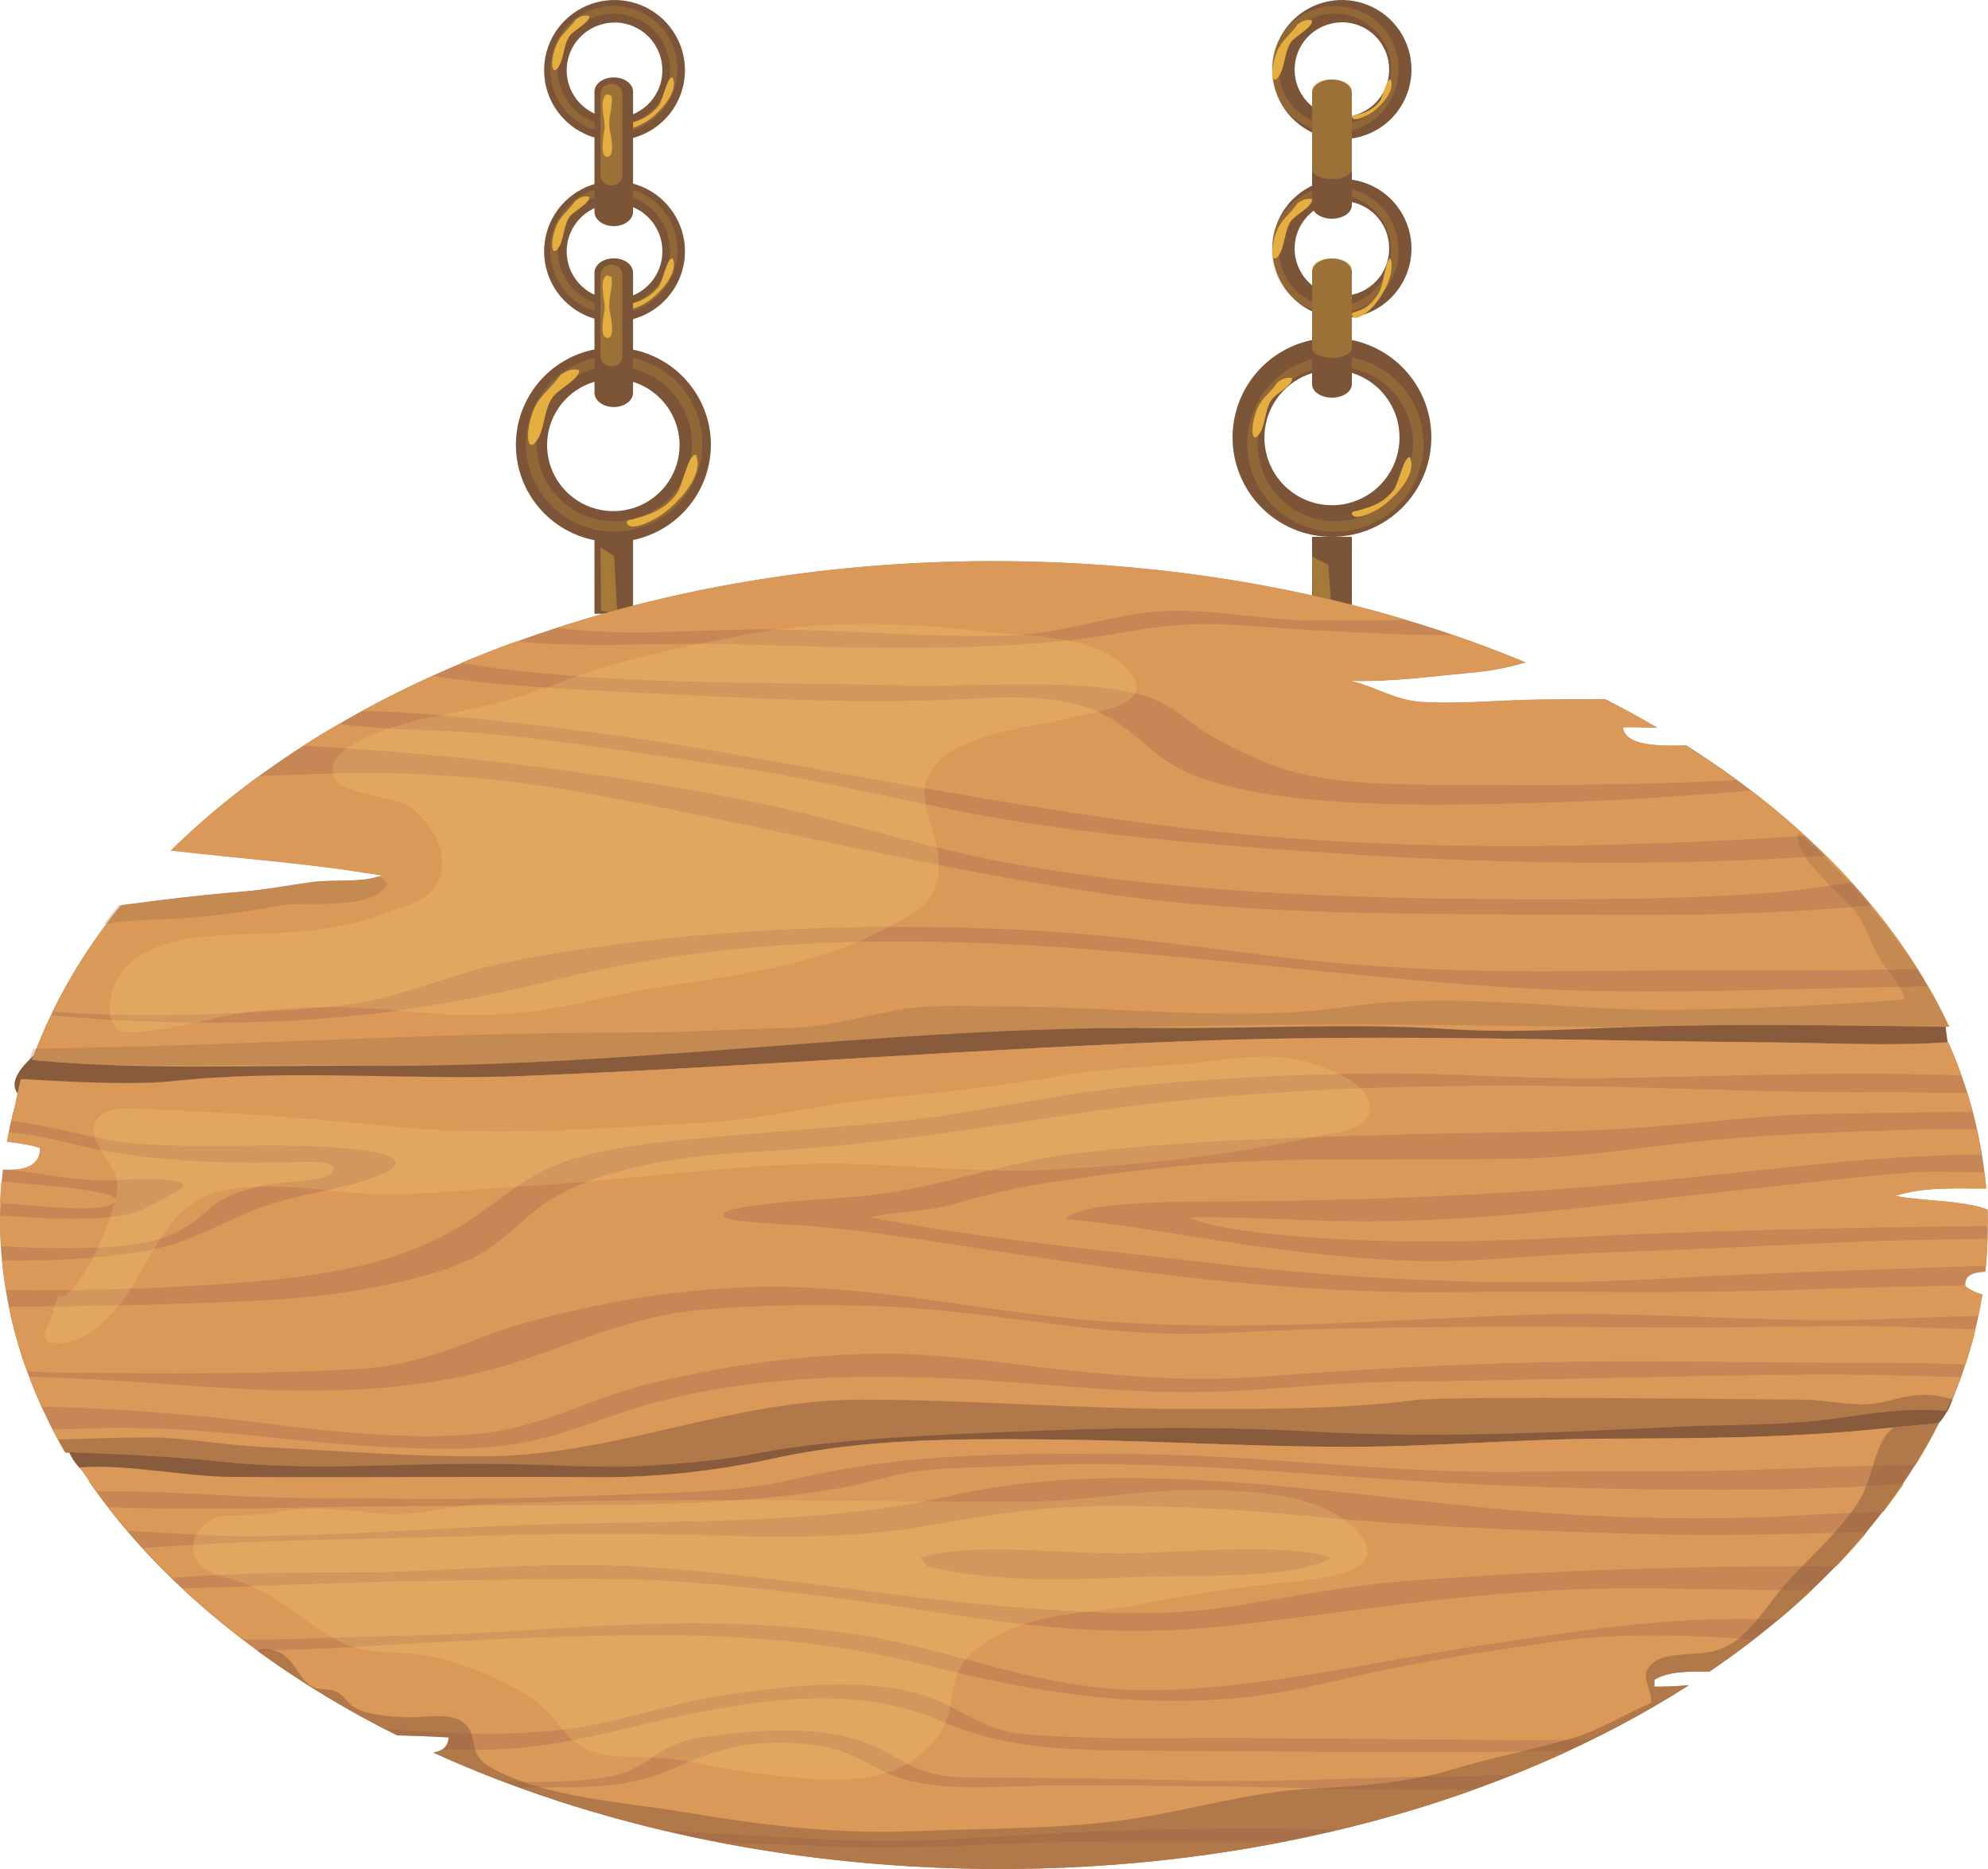 <svg width="100" height="94" viewBox="0 0 100 94" fill="none" xmlns="http://www.w3.org/2000/svg">
<path d="M30.855 27.262C29.885 27.262 28.936 26.976 28.13 26.438C27.323 25.901 26.695 25.137 26.323 24.244C25.952 23.351 25.855 22.367 26.044 21.419C26.234 20.471 26.701 19.599 27.387 18.916C28.073 18.232 28.946 17.766 29.898 17.577C30.849 17.389 31.835 17.486 32.731 17.856C33.628 18.226 34.394 18.852 34.932 19.657C35.471 20.46 35.759 21.406 35.759 22.373C35.757 23.669 35.239 24.911 34.32 25.828C33.401 26.744 32.155 27.26 30.855 27.262ZM30.855 19.063C30.195 19.062 29.551 19.256 29.002 19.621C28.454 19.986 28.026 20.505 27.774 21.111C27.521 21.718 27.454 22.387 27.583 23.031C27.711 23.676 28.028 24.268 28.494 24.733C28.96 25.198 29.554 25.515 30.2 25.643C30.847 25.772 31.517 25.706 32.126 25.455C32.735 25.203 33.256 24.778 33.622 24.231C33.989 23.685 34.184 23.042 34.184 22.385C34.182 21.504 33.832 20.659 33.208 20.034C32.584 19.41 31.739 19.056 30.855 19.05V19.063Z" fill="#7C5438"/>
<g opacity="0.5">
<path opacity="0.5" d="M30.895 26.74C30.018 26.741 29.16 26.482 28.43 25.996C27.701 25.511 27.132 24.82 26.796 24.012C26.459 23.204 26.371 22.315 26.542 21.457C26.713 20.599 27.135 19.811 27.755 19.193C28.375 18.574 29.166 18.152 30.026 17.982C30.886 17.811 31.778 17.898 32.589 18.233C33.4 18.567 34.092 19.134 34.58 19.861C35.067 20.588 35.328 21.444 35.328 22.318C35.327 23.49 34.86 24.614 34.029 25.443C33.198 26.272 32.071 26.738 30.895 26.74ZM30.895 18.425C30.122 18.425 29.366 18.654 28.724 19.082C28.081 19.51 27.58 20.119 27.284 20.831C26.989 21.543 26.911 22.327 27.062 23.082C27.213 23.838 27.586 24.533 28.133 25.078C28.68 25.622 29.376 25.993 30.135 26.143C30.893 26.293 31.679 26.215 32.393 25.92C33.107 25.625 33.717 25.125 34.147 24.484C34.576 23.843 34.804 23.089 34.804 22.318C34.802 21.286 34.39 20.296 33.657 19.566C32.924 18.836 31.931 18.426 30.895 18.425Z" fill="#CE9F38"/>
</g>
<path d="M29.125 18.604C28.897 18.554 28.657 18.588 28.452 18.701L28.19 18.856C27.797 19.463 27.2 19.834 26.877 20.526C26.72 20.894 26.617 21.283 26.573 21.68C26.518 22.124 26.615 22.701 27.008 22.151C27.401 21.602 27.352 20.633 27.77 20.025C28.029 19.588 29.211 19.05 29.125 18.604Z" fill="#E5AE41"/>
<path d="M35.013 22.877C34.617 22.786 34.334 24.462 34.023 24.857C33.447 25.589 32.826 25.841 31.979 26.072L31.82 26.123C31.403 26.139 31.452 26.427 31.82 26.488C32.091 26.465 32.355 26.39 32.597 26.266C33.049 26.07 33.462 25.794 33.816 25.452C34.44 24.881 35.372 23.788 35.013 22.877Z" fill="#E5AE41"/>
<path d="M31.844 27.053H29.903V30.87H31.844V27.053Z" fill="#7C5438"/>
<path opacity="0.5" d="M30.207 27.523L30.235 30.712L31.048 30.843L30.89 27.967L30.207 27.523Z" fill="#CE9F38"/>
<path d="M30.915 16.175C30.214 16.175 29.529 15.969 28.946 15.581C28.363 15.193 27.908 14.642 27.64 13.996C27.371 13.351 27.3 12.641 27.437 11.956C27.573 11.27 27.91 10.64 28.406 10.146C28.901 9.652 29.532 9.315 30.22 9.179C30.907 9.042 31.619 9.112 32.267 9.379C32.914 9.647 33.468 10.099 33.857 10.68C34.247 11.261 34.455 11.944 34.455 12.643C34.453 13.578 34.08 14.475 33.416 15.137C32.753 15.799 31.854 16.172 30.915 16.175ZM30.915 10.246C30.439 10.246 29.973 10.386 29.577 10.65C29.181 10.913 28.872 11.288 28.689 11.726C28.507 12.165 28.459 12.647 28.552 13.113C28.644 13.579 28.873 14.006 29.21 14.342C29.547 14.678 29.976 14.906 30.443 14.999C30.91 15.091 31.394 15.044 31.834 14.862C32.274 14.68 32.65 14.372 32.914 13.977C33.178 13.582 33.319 13.117 33.318 12.643C33.32 12.327 33.259 12.014 33.139 11.722C33.019 11.429 32.842 11.163 32.619 10.939C32.396 10.715 32.13 10.537 31.838 10.416C31.545 10.294 31.232 10.232 30.915 10.231V10.246Z" fill="#7C5438"/>
<g opacity="0.5">
<path opacity="0.5" d="M30.878 15.78C30.244 15.78 29.625 15.594 29.098 15.243C28.571 14.893 28.16 14.394 27.918 13.811C27.675 13.227 27.611 12.585 27.735 11.966C27.858 11.347 28.163 10.778 28.611 10.331C29.059 9.884 29.63 9.58 30.251 9.457C30.872 9.334 31.516 9.398 32.102 9.64C32.687 9.882 33.187 10.291 33.538 10.817C33.89 11.342 34.077 11.96 34.077 12.591C34.076 13.437 33.738 14.247 33.139 14.845C32.539 15.443 31.726 15.779 30.878 15.78ZM30.878 9.779C30.32 9.779 29.775 9.944 29.311 10.253C28.847 10.562 28.485 11.001 28.272 11.515C28.058 12.029 28.003 12.594 28.111 13.14C28.22 13.685 28.489 14.186 28.883 14.579C29.278 14.973 29.78 15.241 30.328 15.349C30.875 15.458 31.442 15.402 31.957 15.189C32.473 14.976 32.913 14.616 33.223 14.153C33.533 13.691 33.699 13.147 33.699 12.591C33.698 11.845 33.401 11.131 32.872 10.603C32.343 10.076 31.626 9.78 30.878 9.779Z" fill="#CE9F38"/>
</g>
<path d="M29.636 9.897C29.47 9.86 29.296 9.885 29.148 9.967L28.959 10.079C28.676 10.514 28.246 10.787 28.015 11.294C27.897 11.559 27.82 11.839 27.786 12.126C27.744 12.448 27.814 12.864 28.091 12.466C28.368 12.069 28.341 11.37 28.642 10.921C28.843 10.617 29.696 10.228 29.636 9.897Z" fill="#E5AE41"/>
<path d="M33.841 12.992C33.554 12.928 33.35 14.137 33.128 14.422C32.758 14.882 32.233 15.191 31.65 15.291L31.538 15.327C31.233 15.327 31.27 15.546 31.538 15.591C31.733 15.574 31.924 15.52 32.098 15.431C32.428 15.291 32.73 15.092 32.988 14.844C33.426 14.441 34.103 13.651 33.841 12.992Z" fill="#E5AE41"/>
<path d="M31.844 19.755C31.844 20.15 31.408 20.472 30.875 20.472C30.339 20.472 29.903 20.15 29.903 19.755V13.712C29.903 13.314 30.339 12.992 30.875 12.992C31.408 12.992 31.844 13.314 31.844 13.712V19.755Z" fill="#7C5438"/>
<path opacity="0.4" d="M31.307 17.933C31.299 18.071 31.236 18.2 31.133 18.292C31.029 18.384 30.894 18.432 30.756 18.425C30.618 18.431 30.483 18.384 30.38 18.291C30.277 18.199 30.215 18.07 30.207 17.933V13.806C30.216 13.669 30.279 13.541 30.381 13.449C30.484 13.358 30.618 13.31 30.756 13.317C30.894 13.309 31.029 13.357 31.133 13.448C31.236 13.54 31.299 13.668 31.307 13.806V17.933Z" fill="#CE9F38"/>
<path d="M30.66 15.567C30.581 15.002 30.846 14.474 30.76 13.93C30.685 13.892 30.604 13.868 30.52 13.857H30.486C30.124 14.216 30.441 15.072 30.416 15.531C30.401 15.783 30.112 16.994 30.553 16.994C30.995 16.994 30.69 15.786 30.66 15.567Z" fill="#E5AE41"/>
<path d="M30.915 7.064C30.214 7.064 29.529 6.858 28.945 6.47C28.363 6.082 27.908 5.53 27.639 4.885C27.371 4.239 27.3 3.529 27.437 2.844C27.574 2.158 27.911 1.529 28.407 1.034C28.902 0.54 29.534 0.204 30.221 0.068C30.909 -0.068 31.622 0.002 32.269 0.269C32.916 0.537 33.47 0.99 33.859 1.572C34.248 2.153 34.455 2.836 34.455 3.535C34.453 4.47 34.08 5.367 33.416 6.028C32.753 6.69 31.853 7.062 30.915 7.064ZM30.915 1.136C30.439 1.135 29.973 1.275 29.577 1.539C29.181 1.802 28.872 2.176 28.689 2.615C28.507 3.053 28.459 3.536 28.551 4.001C28.644 4.467 28.873 4.895 29.209 5.23C29.546 5.566 29.974 5.795 30.441 5.888C30.908 5.981 31.392 5.933 31.832 5.752C32.272 5.57 32.648 5.263 32.913 4.868C33.177 4.474 33.318 4.01 33.318 3.535C33.319 2.898 33.066 2.288 32.616 1.837C32.165 1.386 31.553 1.131 30.915 1.13V1.136Z" fill="#7C5438"/>
<g opacity="0.5">
<path opacity="0.5" d="M30.878 6.681C30.245 6.682 29.625 6.495 29.098 6.145C28.572 5.794 28.161 5.296 27.918 4.713C27.675 4.13 27.611 3.488 27.735 2.869C27.858 2.249 28.162 1.68 28.61 1.234C29.058 0.787 29.628 0.483 30.249 0.359C30.87 0.236 31.514 0.299 32.099 0.54C32.685 0.782 33.185 1.191 33.537 1.716C33.889 2.241 34.077 2.858 34.077 3.489C34.077 4.335 33.74 5.147 33.14 5.745C32.54 6.344 31.727 6.68 30.878 6.681ZM30.878 0.677C30.319 0.677 29.773 0.841 29.308 1.15C28.843 1.46 28.481 1.899 28.267 2.414C28.052 2.928 27.996 3.495 28.105 4.041C28.214 4.587 28.483 5.089 28.878 5.483C29.273 5.877 29.777 6.145 30.325 6.254C30.873 6.362 31.441 6.306 31.957 6.093C32.473 5.879 32.914 5.518 33.224 5.055C33.534 4.591 33.699 4.046 33.699 3.489C33.696 2.745 33.397 2.033 32.868 1.508C32.34 0.982 31.624 0.687 30.878 0.686V0.677Z" fill="#CE9F38"/>
</g>
<path d="M29.636 0.796C29.47 0.762 29.297 0.786 29.148 0.866L28.959 0.981C28.676 1.415 28.246 1.685 28.015 2.196C27.896 2.46 27.82 2.74 27.786 3.028C27.744 3.331 27.814 3.766 28.091 3.368C28.368 2.97 28.341 2.269 28.642 1.822C28.843 1.518 29.696 1.13 29.636 0.796Z" fill="#E5AE41"/>
<path d="M33.841 3.893C33.554 3.826 33.35 5.038 33.128 5.321C32.759 5.781 32.233 6.091 31.65 6.189L31.538 6.229C31.233 6.229 31.27 6.447 31.538 6.493C31.733 6.475 31.923 6.42 32.098 6.332C32.428 6.192 32.73 5.994 32.988 5.746C33.426 5.339 34.103 4.549 33.841 3.893Z" fill="#E5AE41"/>
<path d="M31.844 10.656C31.844 11.051 31.408 11.373 30.875 11.373C30.339 11.373 29.903 11.051 29.903 10.656V4.61C29.903 4.215 30.339 3.893 30.875 3.893C31.408 3.893 31.844 4.215 31.844 4.61V10.656Z" fill="#7C5438"/>
<path opacity="0.4" d="M31.307 8.834C31.299 8.972 31.236 9.1 31.133 9.192C31.029 9.284 30.894 9.331 30.756 9.323C30.618 9.33 30.484 9.282 30.381 9.191C30.279 9.099 30.216 8.971 30.207 8.834V4.707C30.215 4.57 30.277 4.441 30.38 4.349C30.483 4.257 30.618 4.209 30.756 4.215C30.894 4.208 31.03 4.255 31.134 4.348C31.237 4.44 31.299 4.569 31.307 4.707V8.834Z" fill="#CE9F38"/>
<path d="M30.66 6.456C30.581 5.892 30.846 5.366 30.76 4.823C30.685 4.784 30.604 4.758 30.52 4.747H30.486C30.124 5.105 30.441 5.961 30.416 6.42C30.401 6.672 30.112 7.887 30.553 7.887C30.995 7.887 30.69 6.687 30.66 6.456Z" fill="#E5AE41"/>
<path d="M67 27C66.011 27 65.044 26.707 64.222 26.157C63.4 25.608 62.759 24.827 62.381 23.913C62.002 23 61.903 21.994 62.096 21.025C62.289 20.055 62.765 19.164 63.465 18.465C64.164 17.765 65.055 17.289 66.025 17.096C66.995 16.903 68 17.002 68.913 17.381C69.827 17.759 70.608 18.4 71.157 19.222C71.707 20.044 72 21.011 72 22C71.998 23.326 71.471 24.596 70.534 25.534C69.596 26.471 68.326 26.998 67 27ZM67 18.615C66.328 18.615 65.671 18.814 65.112 19.188C64.554 19.561 64.118 20.091 63.861 20.712C63.604 21.333 63.537 22.016 63.668 22.675C63.799 23.334 64.122 23.94 64.598 24.415C65.073 24.89 65.678 25.214 66.337 25.345C66.996 25.476 67.679 25.409 68.3 25.151C68.921 24.894 69.452 24.459 69.825 23.9C70.198 23.341 70.397 22.684 70.397 22.012C70.399 21.565 70.312 21.122 70.142 20.709C69.972 20.296 69.722 19.92 69.406 19.603C69.09 19.286 68.715 19.035 68.303 18.863C67.89 18.692 67.447 18.603 67 18.602V18.615Z" fill="#7C5438"/>
<g opacity="0.5">
<path opacity="0.5" d="M67.172 26.74C66.294 26.74 65.437 26.481 64.707 25.995C63.978 25.509 63.41 24.818 63.074 24.01C62.738 23.202 62.65 22.313 62.822 21.456C62.993 20.598 63.415 19.81 64.035 19.192C64.656 18.573 65.446 18.152 66.306 17.981C67.167 17.811 68.058 17.898 68.869 18.233C69.679 18.568 70.372 19.134 70.859 19.862C71.347 20.589 71.607 21.444 71.607 22.318C71.606 23.491 71.139 24.615 70.307 25.444C69.475 26.273 68.348 26.739 67.172 26.74ZM67.172 18.425C66.398 18.425 65.643 18.654 65 19.082C64.357 19.51 63.856 20.119 63.56 20.831C63.265 21.543 63.188 22.327 63.339 23.082C63.49 23.838 63.862 24.533 64.409 25.078C64.956 25.622 65.653 25.993 66.411 26.143C67.169 26.293 67.955 26.215 68.669 25.92C69.383 25.625 69.994 25.125 70.423 24.484C70.852 23.843 71.081 23.089 71.08 22.318C71.078 21.286 70.666 20.296 69.933 19.566C69.201 18.836 68.207 18.426 67.172 18.425Z" fill="#CE9F38"/>
</g>
<path d="M64.997 19.018C64.819 18.978 64.633 19.005 64.473 19.095L64.267 19.217C63.964 19.698 63.497 19.99 63.248 20.538C63.125 20.829 63.046 21.136 63.011 21.45C62.968 21.801 63.042 22.257 63.35 21.822C63.658 21.388 63.618 20.622 63.94 20.142C64.144 19.796 65.061 19.371 64.997 19.018Z" fill="#E5AE41"/>
<path d="M70.932 23.003C70.601 22.927 70.363 24.319 70.101 24.646C69.617 25.254 69.094 25.463 68.379 25.655L68.248 25.698C67.897 25.71 67.938 25.95 68.248 26C68.475 25.981 68.697 25.919 68.899 25.816C69.28 25.655 69.628 25.426 69.924 25.14C70.452 24.667 71.237 23.759 70.932 23.003Z" fill="#E5AE41"/>
<path d="M68 27H66V31H68V27Z" fill="#7C5438"/>
<path opacity="0.5" d="M66 28L66.029 30.882L67 31L66.814 28.401L66 28Z" fill="#CE9F38"/>
<path d="M67.5 16C66.808 16 66.131 15.795 65.555 15.41C64.98 15.026 64.531 14.479 64.266 13.839C64.001 13.2 63.932 12.496 64.067 11.817C64.202 11.138 64.536 10.515 65.025 10.025C65.515 9.536 66.138 9.202 66.817 9.067C67.496 8.932 68.2 9.002 68.839 9.266C69.479 9.531 70.026 9.98 70.41 10.556C70.795 11.131 71 11.808 71 12.5C70.999 13.428 70.63 14.318 69.974 14.974C69.318 15.63 68.428 15.999 67.5 16ZM67.5 10.126C67.03 10.126 66.57 10.265 66.179 10.526C65.788 10.788 65.483 11.159 65.303 11.594C65.123 12.028 65.076 12.507 65.168 12.968C65.26 13.429 65.487 13.853 65.82 14.185C66.153 14.518 66.577 14.744 67.038 14.835C67.499 14.927 67.978 14.879 68.412 14.699C68.846 14.518 69.217 14.213 69.478 13.822C69.739 13.43 69.878 12.97 69.877 12.5C69.879 12.187 69.819 11.876 69.7 11.586C69.581 11.297 69.406 11.033 69.185 10.811C68.965 10.589 68.702 10.413 68.413 10.293C68.123 10.172 67.813 10.111 67.5 10.111V10.126Z" fill="#7C5438"/>
<g opacity="0.5">
<path opacity="0.5" d="M67.157 15.78C66.524 15.78 65.904 15.594 65.377 15.243C64.85 14.893 64.44 14.394 64.197 13.811C63.954 13.227 63.891 12.585 64.014 11.966C64.137 11.347 64.442 10.778 64.89 10.331C65.338 9.884 65.909 9.58 66.53 9.457C67.152 9.334 67.796 9.398 68.381 9.64C68.966 9.882 69.466 10.291 69.817 10.817C70.169 11.342 70.356 11.96 70.356 12.591C70.355 13.437 70.018 14.247 69.418 14.845C68.818 15.443 68.005 15.779 67.157 15.78ZM67.157 9.779C66.599 9.779 66.054 9.944 65.59 10.253C65.126 10.562 64.765 11.001 64.551 11.515C64.338 12.029 64.282 12.594 64.391 13.14C64.499 13.685 64.768 14.186 65.163 14.579C65.557 14.973 66.06 15.241 66.607 15.349C67.154 15.458 67.721 15.402 68.237 15.189C68.752 14.976 69.193 14.616 69.503 14.153C69.813 13.691 69.978 13.147 69.978 12.591C69.977 11.845 69.68 11.131 69.151 10.603C68.622 10.076 67.905 9.78 67.157 9.779Z" fill="#CE9F38"/>
</g>
<path d="M65.997 10.018C65.819 9.978 65.633 10.005 65.474 10.095L65.272 10.217C64.968 10.691 64.504 10.989 64.256 11.543C64.131 11.832 64.049 12.138 64.011 12.451C63.968 12.802 64.044 13.256 64.338 12.822C64.632 12.388 64.605 11.626 64.925 11.135C65.147 10.804 66.062 10.38 65.997 10.018Z" fill="#E5AE41"/>
<path d="M69.954 13.003C69.734 12.929 69.576 14.323 69.4 14.652C69.114 15.183 68.706 15.539 68.254 15.653L68.166 15.695C67.93 15.695 67.96 15.947 68.166 16C68.318 15.98 68.466 15.917 68.601 15.814C68.857 15.653 69.091 15.424 69.292 15.139C69.642 14.673 70.157 13.763 69.954 13.003Z" fill="#E5AE41"/>
<path d="M68 19.329C68 19.699 67.551 20 66.998 20C66.446 20 66 19.699 66 19.329V13.674C66 13.301 66.446 13 66.998 13C67.551 13 68 13.301 68 13.674V19.329Z" fill="#7C5438"/>
<path opacity="0.4" d="M68 17.518C67.984 17.653 67.871 17.779 67.683 17.869C67.496 17.959 67.251 18.006 67 17.999C66.749 18.006 66.504 17.959 66.316 17.869C66.129 17.779 66.016 17.653 66 17.518V13.479C66.016 13.345 66.129 13.219 66.317 13.129C66.504 13.04 66.75 12.993 67 13.001C67.25 12.993 67.496 13.04 67.683 13.129C67.871 13.219 67.984 13.345 68 13.479V17.518Z" fill="#CE9F38"/>
<path d="M67.5 7C66.808 7 66.131 6.795 65.555 6.41C64.98 6.025 64.531 5.478 64.266 4.839C64.001 4.199 63.932 3.495 64.067 2.816C64.203 2.137 64.536 1.513 65.026 1.024C65.516 0.535 66.14 0.202 66.819 0.067C67.498 -0.068 68.202 0.002 68.841 0.267C69.481 0.533 70.027 0.982 70.412 1.558C70.796 2.134 71.001 2.811 71 3.503C70.999 4.431 70.63 5.32 69.974 5.976C69.317 6.632 68.428 7 67.5 7ZM67.5 1.126C67.03 1.126 66.57 1.265 66.179 1.526C65.788 1.787 65.484 2.159 65.303 2.593C65.124 3.028 65.076 3.506 65.168 3.967C65.26 4.428 65.486 4.852 65.819 5.184C66.151 5.517 66.575 5.743 67.036 5.835C67.497 5.927 67.975 5.879 68.41 5.7C68.844 5.52 69.216 5.215 69.477 4.824C69.738 4.433 69.877 3.973 69.877 3.503C69.878 3.19 69.817 2.881 69.697 2.592C69.578 2.303 69.403 2.04 69.182 1.819C68.962 1.598 68.699 1.422 68.411 1.302C68.122 1.182 67.813 1.12 67.5 1.12V1.126Z" fill="#7C5438"/>
<g opacity="0.5">
<path opacity="0.5" d="M67.157 6.681C66.524 6.682 65.905 6.495 65.378 6.145C64.851 5.794 64.44 5.296 64.197 4.713C63.954 4.13 63.891 3.488 64.014 2.869C64.137 2.249 64.442 1.68 64.889 1.234C65.337 0.787 65.907 0.483 66.528 0.359C67.15 0.236 67.793 0.299 68.379 0.54C68.964 0.782 69.464 1.191 69.816 1.716C70.168 2.241 70.356 2.858 70.356 3.489C70.355 4.335 70.018 5.146 69.418 5.744C68.819 6.343 68.006 6.68 67.157 6.681ZM67.157 0.677C66.599 0.677 66.052 0.841 65.587 1.15C65.122 1.46 64.76 1.899 64.546 2.414C64.332 2.928 64.276 3.495 64.385 4.041C64.493 4.587 64.762 5.089 65.157 5.483C65.553 5.877 66.056 6.145 66.604 6.254C67.152 6.362 67.72 6.306 68.236 6.093C68.752 5.879 69.193 5.518 69.503 5.055C69.814 4.591 69.979 4.046 69.978 3.489C69.974 2.746 69.675 2.034 69.147 1.509C68.618 0.983 67.903 0.688 67.157 0.686V0.677Z" fill="#CE9F38"/>
</g>
<path d="M65.997 1.016C65.819 0.979 65.634 1.006 65.474 1.093L65.272 1.219C64.968 1.693 64.504 1.988 64.256 2.545C64.13 2.834 64.048 3.141 64.011 3.454C63.968 3.786 64.044 4.26 64.338 3.826C64.632 3.391 64.605 2.625 64.925 2.137C65.147 1.806 66.062 1.381 65.997 1.016Z" fill="#E5AE41"/>
<path d="M69.954 4.002C69.734 3.951 69.576 4.882 69.4 5.099C69.115 5.454 68.706 5.691 68.254 5.767L68.166 5.797C67.93 5.797 67.96 5.965 68.166 6C68.318 5.986 68.465 5.944 68.601 5.876C68.857 5.769 69.091 5.616 69.292 5.426C69.642 5.113 70.157 4.506 69.954 4.002Z" fill="#E5AE41"/>
<path d="M68 10.329C68 10.699 67.551 11 66.998 11C66.446 11 66 10.699 66 10.329V4.671C66 4.301 66.446 4 66.998 4C67.551 4 68 4.301 68 4.671V10.329Z" fill="#7C5438"/>
<path opacity="0.4" d="M68 8.521C67.984 8.655 67.871 8.781 67.683 8.871C67.496 8.96 67.25 9.007 67 8.999C66.75 9.007 66.504 8.96 66.317 8.871C66.129 8.781 66.016 8.655 66 8.521V4.482C66.014 4.347 66.127 4.221 66.315 4.13C66.502 4.04 66.749 3.993 67 4.001C67.251 3.993 67.498 4.04 67.685 4.13C67.872 4.221 67.986 4.347 68 4.482V8.521Z" fill="#CE9F38"/>
<path d="M98.327 69.664C98.489 68.033 96.552 67.787 95.15 67.569C91.276 66.968 87.331 67.13 83.404 66.984C69.064 66.428 54.651 67.762 40.319 66.781C29.974 66.073 19.239 65.099 8.862 66.022C6.058 66.272 4.313 68.33 3.7 70.995L3.505 71.256C0.99 78.09 25 76.905 27.167 76.99C32.824 77.214 38.475 77.847 44.133 78.073C49.169 78.272 54.215 78.03 59.247 78.257C63.684 78.459 68.133 77.746 72.6 77.746C74.468 77.746 76.16 77.496 77.99 77.237C81.712 76.708 85.684 76.167 89.288 75.012C90.698 74.56 92.004 73.825 93.41 73.356C94.348 73.045 95.736 72.834 96.764 72.211C97.212 71.944 97.588 71.573 97.86 71.129C98.132 70.686 98.293 70.183 98.327 69.664Z" fill="#895B3D"/>
<path d="M97.841 51.165C95.119 49.86 91.985 49.501 88.856 49.359C84.963 49.184 81.015 49.585 77.09 49.403C72.247 49.178 67.594 47.784 62.759 47.531C50.802 46.905 38.891 49.904 27.063 51.251C23.504 51.658 20.125 52.329 16.583 51.805C14.341 51.473 12.043 51.453 9.754 51.453C7.541 51.453 5.117 51.644 3.206 52.244L2.411 52.404C1.981 52.929 0.28 54.03 0.847 54.949C1.287 55.647 4.175 55.406 4.955 55.411C7.079 55.414 9.197 55.638 11.274 56.08C14.276 56.743 17.29 56.399 20.358 56.555C24.524 56.769 28.587 57.323 32.796 57.157C37.322 56.978 41.864 56.994 46.405 56.996C55.663 56.996 65.252 57.462 74.492 56.557C80.092 56.01 85.654 55.863 91.201 54.968C93.572 54.585 95.701 54.004 98.165 53.96C98.137 53.025 97.863 52.171 97.841 51.165Z" fill="#895B3D"/>
<path d="M19.977 87.28C20.843 87.302 21.707 87.334 22.565 87.382C22.545 87.874 22.219 88.075 21.792 88.146C29.739 91.762 39.345 93.914 49.707 93.998C63.415 94.104 75.87 90.569 84.961 84.757C84.381 84.812 83.799 84.837 83.217 84.833C83.225 84.717 83.225 84.6 83.217 84.485C83.951 84.046 84.978 84.063 85.989 84.076C91.148 80.579 95.129 76.323 97.512 71.578C96.246 71.695 94.978 71.828 93.697 71.945C89.496 72.328 85.107 72.349 80.883 72.36C76.261 72.372 71.69 72.808 67.063 72.771C62.172 72.733 57.365 72.436 52.488 72.398C47.932 72.362 43.458 72.373 39.007 73.332C36.077 73.986 33.083 74.311 30.08 74.302C23.949 74.253 17.754 74.335 11.601 74.287C9.22 74.268 6.815 74.287 4.443 74.464C7.93 79.536 13.302 83.942 19.977 87.28Z" fill="#C68655"/>
<path d="M0.148 58.821C0.06 59.575 0.012 60.332 0.001 61.09C-0.04 65.292 1.116 69.316 3.259 73.027C5.9 73.138 8.587 73.235 11.182 73.516C15.599 73.991 20.122 73.586 24.556 73.62C28.949 73.655 33.681 74.243 37.778 72.811C41.875 71.379 46.414 72.194 50.86 72.008C55.87 71.797 61.039 71.715 66.044 71.999C71.993 72.332 78.077 72.056 83.955 71.775C86.906 71.629 89.741 71.044 92.643 70.638C94.244 70.413 96.413 70.142 98.229 70.346C98.931 68.666 99.43 66.909 99.717 65.112C99.409 65.027 99.12 64.887 98.863 64.698C98.806 64.086 99.32 63.995 99.87 63.966C99.942 63.274 99.983 62.577 99.989 61.874C99.989 61.526 99.989 61.179 99.974 60.834C99.835 60.778 99.693 60.731 99.547 60.695C98.218 60.36 96.678 60.395 95.33 60.15C96.878 59.664 98.38 59.791 99.909 59.774C99.687 57.233 99.042 54.746 98.002 52.415C95.079 52.623 91.965 52.449 88.991 52.426C79.609 52.352 70.198 52.009 60.797 52.329C49.337 52.72 37.853 53.656 26.364 54.115C20.584 54.348 14.642 54.68 8.892 55.307C6.383 55.583 3.875 55.689 1.385 55.893C1.153 55.912 0.909 55.926 0.663 55.942C0.541 56.43 0.435 56.922 0.347 57.418C0.908 57.502 1.486 57.547 2.013 57.739C2.019 58.676 1.16 58.892 0.148 58.821Z" fill="#C68655"/>
<path d="M12.185 44.848C10.179 45.01 8.094 45.259 6.091 45.534C4.174 47.857 2.659 50.484 1.611 53.305C7.11 53.833 12.743 53.305 18.234 53.349C31.695 53.454 44.859 51.089 58.382 51.194C63.163 51.23 67.261 50.256 71.977 50.562C75.283 50.776 78.993 51.753 82.268 51.64C87.568 51.459 92.763 51.581 98.048 51.633C95.517 46.198 90.912 41.352 84.842 37.497C83.33 37.538 81.76 37.497 81.64 36.583C82.193 36.559 82.787 36.599 83.373 36.602C82.524 36.102 81.648 35.623 80.746 35.162C79.269 35.187 77.75 35.162 76.269 35.221C74.752 35.282 73.188 35.401 71.627 35.317C70.193 35.241 69.279 34.561 67.941 34.243C70.013 34.317 72.258 33.986 74.344 33.805C75.159 33.713 75.965 33.55 76.751 33.316C69.157 30.159 60.191 28.3 50.574 28.225C33.078 28.088 17.622 33.885 8.599 42.776C12.11 43.177 15.768 43.442 19.218 44.029C18.281 44.419 16.847 44.215 15.757 44.361C14.558 44.52 13.402 44.75 12.185 44.848Z" fill="#C68655"/>
<path d="M81.5 79.884C74.824 79.923 68.969 80.927 62.669 81.674C56.8 82.369 52.801 81.957 47.115 81.089C43.055 80.47 38.787 79.888 34.537 79.571C30.49 79.269 26.368 79.461 22.305 79.496C17.894 79.536 13.561 79.774 9.18 79.89C10.133 80.782 11.149 81.641 12.229 82.466C13.525 82.459 14.625 82.456 14.98 82.436C18.062 82.274 21.29 82.303 24.371 82.116C30.63 81.739 36.11 81.288 42.344 82.094C48.112 82.839 52.376 85.239 58.69 84.999C64.058 84.796 69.485 83.501 74.722 82.72C79.782 81.964 84.407 81.23 89.472 81.464C90.05 80.976 90.608 80.48 91.144 79.976C87.938 79.991 84.673 79.865 81.5 79.884Z" fill="#DA9859"/>
<path d="M94.4 74.711C90.808 74.939 87.345 74.935 83.712 74.907C78.756 74.868 73.902 74.686 69.078 74.347C63.18 73.931 56.831 73.406 50.804 73.738C49.359 73.817 47.749 73.795 46.354 73.961C44.959 74.126 43.761 74.566 42.421 74.808C38.9 75.442 34.856 75.64 30.985 75.685C26.191 75.74 21.256 75.704 16.446 75.801C12.71 75.877 9.169 75.911 5.469 75.813C5.777 76.213 6.097 76.608 6.43 76.998C8.409 77.084 10.42 77.254 11.988 77.259C16.188 77.274 20.722 76.943 24.933 76.756C32.753 76.408 40.9 76.828 47.933 75.21C56.639 73.206 67.139 75.178 76.222 75.969C80.38 76.332 84.557 76.445 88.728 76.307C90.14 76.266 92.478 76.079 94.745 76.034C95.097 75.576 95.433 75.112 95.753 74.641C95.21 74.666 94.74 74.689 94.4 74.711Z" fill="#DA9859"/>
<path d="M93.647 77.055C89.523 77.183 85.517 77.251 81.378 77.12C76.154 76.955 70.86 76.742 65.733 76.243C62.563 75.931 59.696 75.767 56.44 75.741C52.585 75.709 49.95 76.151 46.444 76.765C42.616 77.435 38.695 77.303 34.623 77.194C30.497 77.082 26.782 77.16 22.655 77.286C18.658 77.407 14.708 77.422 10.73 77.638C9.534 77.703 8.356 77.785 7.178 77.849C7.64 78.358 8.123 78.858 8.626 79.35C8.802 79.343 8.966 79.335 9.112 79.325C11.9 79.136 14.451 79.078 17.339 79.088C22.221 79.103 26.692 78.528 31.573 78.768C38.626 79.116 45.285 80.466 52.331 80.93C55.536 81.142 58.882 81.288 61.941 80.798C64.923 80.321 67.888 79.72 71.039 79.492C77.953 78.987 85.244 78.734 92.367 78.781C92.91 78.216 93.427 77.64 93.919 77.053L93.647 77.055ZM66.968 78.357C64.929 79.487 59.925 79.18 56.968 79.318C53.262 79.49 49.954 79.549 46.663 78.794L46.311 78.343C48.788 77.543 53.548 78.168 56.634 78.128C59.281 78.09 64.892 77.559 66.968 78.357Z" fill="#DA9859"/>
<path d="M11.857 75.241C14.882 75.387 17.995 75.361 21.065 75.387C24.457 75.415 27.973 75.302 31.347 75.173C34.289 75.061 37.281 75.027 39.926 74.4C45.502 73.083 50.525 73.083 57.03 73.134C63.758 73.187 69.639 74.113 76.47 74.028C80.653 73.975 84.71 74.057 88.829 73.905C91.064 73.822 93.761 73.694 96.35 73.7C96.784 73.002 97.183 72.293 97.545 71.572C96.279 71.689 95.011 71.822 93.73 71.939C89.529 72.322 85.14 72.343 80.916 72.354C76.294 72.366 71.723 72.802 67.096 72.766C62.205 72.727 57.398 72.43 52.521 72.392C47.965 72.356 43.491 72.368 39.04 73.326C36.11 73.98 33.115 74.305 30.113 74.296C23.982 74.247 17.787 74.329 11.634 74.281C9.253 74.262 6.378 73.621 4.004 73.801C4.13 73.987 4.729 74.825 4.861 75.01C7.364 74.957 10.388 75.172 11.857 75.241Z" fill="#DA9859"/>
<path d="M30.851 89.306C32.95 88.819 32.893 87.677 35.537 87.331C37.954 87.015 40.773 86.808 43.009 87.464C44.406 87.874 44.992 88.448 46.149 88.941C47.416 89.479 48.537 89.39 50.286 89.403C53.399 89.428 56.515 89.463 59.576 89.549C63.913 89.672 68.111 89.403 72.35 89.35C73.084 89.35 74.512 89.299 76.067 89.283C77.039 88.893 77.987 88.485 78.911 88.06C72.625 88.168 66.271 88.111 59.916 88.06C54.71 88.019 51.112 88.206 47.297 86.544C43.373 84.841 38.917 85.337 34.358 86.278C30.983 86.974 28.12 87.979 24.145 88.003C23.511 88.003 22.875 88.003 22.237 88.003C22.109 88.07 21.97 88.116 21.826 88.137C22.974 88.66 24.156 89.151 25.373 89.611C27.323 89.654 29.449 89.632 30.851 89.306Z" fill="#DA9859"/>
<path d="M74.188 90C71.926 90.022 69.64 90.029 67.368 89.967C62.785 89.843 57.964 89.793 53.361 89.799C49.953 89.799 46.796 90.267 44.382 89.055C43.135 88.428 42.355 87.832 40.213 87.681C37.412 87.482 35.65 88.136 33.93 88.918C32.06 89.77 30.282 89.919 27.515 89.896C27.066 89.896 26.618 89.896 26.172 89.91C28.537 90.765 30.949 91.482 33.397 92.058C34.58 92.127 35.755 92.204 36.919 92.263C39.922 92.409 43.082 92.678 46.163 92.576C49.007 92.482 51.965 92.223 54.887 92.121C58.888 91.975 63.214 91.893 67.359 92.029C69.671 91.478 71.951 90.8 74.188 90Z" fill="#DA9859"/>
<path d="M88.206 82.46C84.892 82.205 81.235 82.147 78.507 82.524C75.524 82.938 72.579 83.39 69.753 83.962C67.502 84.416 65.351 85.056 62.921 85.33C57.078 85.99 51.734 85.037 46.749 83.785C41.848 82.554 37.076 82.159 31.323 82.249C26.48 82.325 21.604 82.6 16.819 82.884C16.441 82.908 14.805 82.975 12.94 83.019C14.955 84.485 17.08 85.794 19.297 86.935L20.203 87.011C23.342 87.248 26.835 87.331 29.774 86.765C32.337 86.271 34.191 85.549 36.947 85.181C39.895 84.787 43.129 84.379 46.027 85.14C47.474 85.519 48.269 86.127 49.38 86.636C50.701 87.245 51.643 87.249 53.474 87.342C56.541 87.497 59.584 87.388 62.688 87.413L75.894 87.517C77.294 87.527 78.66 87.517 80.045 87.504C81.73 86.677 83.368 85.758 84.95 84.749C84.371 84.805 83.789 84.83 83.207 84.825C83.214 84.71 83.214 84.593 83.207 84.477C83.941 84.038 84.968 84.056 85.979 84.069C86.753 83.55 87.495 83.014 88.206 82.46Z" fill="#DA9859"/>
<path d="M54.11 92.639C49.737 92.683 45.819 93.078 41.381 92.854C39.711 92.766 38.044 92.722 36.377 92.699C40.775 93.528 45.239 93.96 49.715 93.99C54.725 94.038 59.727 93.578 64.644 92.617C61.121 92.636 57.573 92.602 54.11 92.639Z" fill="#DA9859"/>
<path d="M67.615 42.945C62.215 42.594 56.673 42.158 51.53 41.368C46.359 40.573 41.845 39.277 36.615 38.531C32.394 37.928 28.068 37.171 23.72 36.847C21.813 36.701 19.111 36.701 17.045 36.409C16.427 36.769 15.823 37.138 15.234 37.517C15.873 37.542 16.483 37.576 17.045 37.611C20.766 37.845 24.331 38.206 27.937 38.686C31.418 39.149 34.943 39.71 38.241 40.404C42.517 41.297 46.278 42.579 50.667 43.391C58.169 44.779 66.544 45.154 74.623 45.217C79.404 45.255 84.645 45.246 89.308 44.885C90.404 44.8 91.747 44.592 93.156 44.386C92.742 43.929 92.312 43.48 91.866 43.038C84.005 43.584 75.481 43.457 67.615 42.945Z" fill="#DA9859"/>
<path d="M24.42 34.324C23.899 34.27 22.734 34.157 21.77 33.985C20.545 34.542 19.359 35.133 18.213 35.758C20.37 35.781 22.999 36.05 24.22 36.178C28.093 36.58 31.919 37.071 35.592 37.705C43.013 38.983 50.369 40.449 58.028 41.458C65.21 42.405 72.996 42.695 80.567 42.494C84.012 42.404 87.408 42.269 90.805 42.033C89.947 41.247 89.039 40.488 88.081 39.756C84.398 40.076 80.661 40.301 76.863 40.394C71.692 40.518 64.841 40.651 60.508 39.159C57.867 38.247 57.459 36.871 55.372 35.863C53.654 35.033 51.41 34.997 49.013 35.132C44.42 35.377 40.062 35.224 35.491 35.004C31.84 34.821 27.966 34.694 24.42 34.324Z" fill="#DA9859"/>
<path d="M28.027 31.571C28.07 31.571 28.114 31.585 28.157 31.59C31.338 32.002 34.438 31.704 37.674 31.663C41.869 31.612 45.903 32.046 50.077 31.983C53.212 31.937 54.569 31.272 57.375 30.848C60.208 30.421 63.156 31.195 66.091 31.215C67.32 31.223 69.055 31.179 70.775 31.186C64.612 29.336 57.781 28.281 50.587 28.225C42.484 28.161 34.818 29.372 28.027 31.571Z" fill="#DA9859"/>
<path d="M16.446 50.651C20.123 50.341 22.316 49.007 25.691 48.357C33.636 46.82 42.272 46.352 51.004 46.748C55.871 46.969 60.069 47.619 64.797 48.18C69.639 48.757 74.775 48.912 79.82 48.84C84.158 48.785 88.651 48.849 92.988 48.79C94.162 48.774 95.315 48.766 96.463 48.748C95.757 47.625 94.977 46.55 94.128 45.53C89.596 45.968 85.006 46.049 80.335 46.011C71.892 45.942 63.556 46.116 55.399 44.922C46.209 43.578 37.9 41.398 28.986 39.803C24.624 39.036 20.191 38.744 15.765 38.934C15.083 38.961 14.065 38.986 13.017 39.036C11.449 40.174 9.967 41.426 8.584 42.782C12.095 43.183 15.754 43.448 19.203 44.035C18.266 44.425 16.832 44.22 15.742 44.367C14.543 44.526 13.387 44.756 12.17 44.854C10.164 45.016 8.079 45.265 6.076 45.54C4.731 47.184 3.578 48.974 2.637 50.876C7.07 51.244 12.273 51.001 16.446 50.651Z" fill="#DA9859"/>
<path d="M67.069 31.742C65.161 31.679 63.339 31.482 61.471 31.401C59.188 31.302 57.644 31.625 55.59 31.953C49.908 32.858 42.677 32.58 36.724 32.392C33.855 32.304 29.284 32.608 25.973 32.255C25.028 32.598 24.101 32.959 23.193 33.34L23.506 33.394C30.147 34.478 38.428 34.286 45.516 34.476C49.075 34.573 54.224 34.069 57.437 34.959C58.987 35.389 59.81 36.376 60.883 36.983C61.955 37.591 63.447 38.357 64.947 38.786C67.816 39.606 71.972 39.454 75.267 39.479C79.405 39.513 83.373 39.422 87.367 39.242C86.545 38.639 85.691 38.053 84.805 37.487C83.294 37.528 81.724 37.487 81.603 36.572C82.156 36.549 82.751 36.589 83.336 36.591C82.487 36.092 81.612 35.612 80.71 35.152C79.232 35.177 77.713 35.152 76.233 35.211C74.715 35.272 73.151 35.39 71.59 35.307C70.156 35.231 69.242 34.551 67.904 34.233C69.976 34.306 72.221 33.976 74.308 33.794C75.123 33.703 75.928 33.539 76.714 33.306C75.54 32.818 74.332 32.361 73.088 31.934C70.928 31.983 68.042 31.774 67.069 31.742Z" fill="#DA9859"/>
<path d="M96.99 49.601C95.439 49.643 93.884 49.658 92.375 49.697C86.592 49.844 81.038 50.018 75.252 49.62C63.954 48.844 53.042 46.95 41.503 47.425C36.546 47.627 32.259 48.221 28.015 49.263C23.51 50.367 18.879 51.187 13.611 51.381C9.932 51.506 6.248 51.403 2.581 51.071H2.555C2.203 51.802 1.886 52.554 1.611 53.312C7.11 53.84 12.87 53.565 18.361 53.605C31.823 53.71 44.906 51.592 58.429 51.703C63.21 51.739 68.073 51.448 72.789 51.754C76.095 51.968 78.993 51.754 82.268 51.647C87.568 51.466 92.763 51.589 98.048 51.64C97.734 50.949 97.381 50.269 96.99 49.601Z" fill="#DA9859"/>
<g opacity="0.5">
<path opacity="0.5" d="M98.02 51.633C96.37 48.088 93.717 44.794 90.469 41.862C90.055 43.032 92.918 45.227 93.35 45.849C93.849 46.565 94.083 47.388 94.515 48.141C94.912 48.839 95.655 49.523 95.808 50.255C94.846 50.401 85.582 50.947 81.413 50.748C77.132 50.541 72.077 49.999 67.832 50.628C62.403 51.435 56.403 50.628 50.773 50.628C48.972 50.628 47.09 50.481 45.32 50.774C43.489 51.077 41.575 51.669 39.718 51.703C37.057 51.751 34.349 51.938 31.713 51.934C21.717 51.922 11.61 52.633 1.679 52.739C1.606 52.926 1.532 53.115 1.465 53.305C6.962 53.833 12.941 53.437 18.43 53.597C26.888 53.834 41.741 52.154 56.312 51.696C68.638 51.309 79.779 51.725 82.121 51.645C84.78 51.549 89.916 51.555 98.02 51.633Z" fill="#895B3D"/>
<path opacity="0.5" d="M8.287 46.229C10.216 46.139 12.136 45.912 14.032 45.549C15.432 45.281 18.701 45.872 19.496 44.453C19.369 44.28 19.198 44.144 19 44.059C18.061 44.406 16.68 44.219 15.625 44.361C14.427 44.52 13.277 44.75 12.054 44.848C10.048 45.01 7.963 45.259 5.958 45.534C5.706 45.846 5.459 46.162 5.225 46.48C6.249 46.286 7.374 46.27 8.287 46.229Z" fill="#895B3D"/>
<path opacity="0.5" d="M18.825 43.979C18.499 43.881 18.162 43.828 17.822 43.822C18.158 43.877 18.485 43.929 18.825 43.979Z" fill="#895B3D"/>
</g>
<path d="M98.649 69.262C96.08 69.195 93.502 69.107 90.913 69.13C83.987 69.195 77.11 69.423 70.171 69.489C66.868 69.521 63.692 69.957 60.427 70.009C57.452 70.059 54.291 69.78 51.368 69.55C44.31 68.994 37.3 69.045 31.421 70.993C28.797 71.86 26.957 72.76 23.394 72.85C20.324 72.929 16.76 72.631 13.786 72.311C11.092 72.018 8.258 71.774 5.473 71.812C4.593 71.825 3.604 71.886 2.637 71.891C2.832 72.273 3.039 72.652 3.256 73.027C5.905 73.138 8.584 73.235 11.187 73.516C15.604 73.991 20.125 73.586 24.559 73.62C28.952 73.655 33.616 73.965 37.912 73.131C41.096 72.512 44.823 72.254 50.86 72.008C55.87 71.797 61.039 71.715 66.044 71.999C71.993 72.332 78.077 72.056 83.955 71.775C86.906 71.629 89.553 71.734 92.456 71.328C94.055 71.102 96.081 70.767 97.898 70.966C98.049 70.603 98.519 69.625 98.649 69.262Z" fill="#DA9859"/>
<path d="M5.667 60.545C6.713 59.877 2.183 59.641 0.067 59.411C0.035 59.776 0.013 60.141 0 60.507C0.461 60.533 0.872 60.566 1.076 60.586C2.019 60.672 4.961 60.994 5.667 60.545Z" fill="#DA9859"/>
<path d="M0.92 58.886C2.489 59.085 3.661 59.371 5.373 59.368C6.195 59.368 8.938 59.09 9.253 59.636C9.319 59.75 7.266 60.806 6.919 60.928C5.354 61.485 2.37 61.285 0 61.13C0 61.651 0.014 62.168 0.043 62.683C0.797 62.714 1.566 62.767 2.305 62.773C4.603 62.79 7.155 62.803 8.772 62.024C10.659 61.114 10.431 60.158 13.418 59.597C14.189 59.45 16.248 59.415 16.646 59.028C17.441 58.238 14.885 58.456 13.928 58.467C10.947 58.505 8.013 58.371 5.354 57.894C4.144 57.677 3.007 57.35 1.798 57.123C1.413 57.05 0.932 56.999 0.442 56.943C0.411 57.102 0.379 57.262 0.351 57.423C0.911 57.506 1.489 57.551 2.016 57.743C2.016 58.584 1.321 58.842 0.445 58.833C0.612 58.849 0.775 58.868 0.92 58.886Z" fill="#DA9859"/>
<path d="M1.758 69.253L1.465 69.244C1.655 69.748 1.862 70.246 2.086 70.741L2.278 70.748C6.102 70.861 9.78 71.127 13.43 71.598C16.557 72.003 20.878 72.457 24.102 72.109C27.477 71.744 29.792 70.255 32.806 69.554C36.266 68.747 39.923 68.16 43.861 68.092C47.349 68.029 50.343 68.571 53.675 68.914C57.365 69.291 60.214 69.499 63.815 69.216C67.7 68.915 71.725 68.696 75.756 68.564C80.625 68.405 85.587 68.494 90.516 68.532C93.194 68.554 96.092 68.508 98.871 68.63C99.064 68.045 99.231 67.452 99.375 66.857C97.526 66.82 95.656 66.711 93.965 66.696C90.7 66.667 87.457 66.794 84.133 66.768C76.488 66.709 68.898 66.665 61.398 67.04C55.456 67.332 50.686 66.023 45.005 65.733C41.968 65.58 38.172 65.605 35.2 65.88C31.892 66.184 28.994 67.501 26.464 68.35C21.082 70.162 15.684 70.142 9.192 69.667C6.727 69.489 4.24 69.317 1.758 69.253Z" fill="#DA9859"/>
<path d="M90.189 64.872C84.519 65.071 78.811 64.916 73.106 64.983C63.438 65.097 54.87 63.643 45.909 62.278C44.139 62.008 42.534 61.826 40.755 61.661C39.907 61.583 37.044 61.506 36.523 61.236C35.32 60.616 41.895 60.293 43.083 60.188C47.328 59.806 50.204 58.466 54.315 57.98C59.807 57.332 65.383 57.206 71.011 57.048C74.336 56.953 77.64 56.971 80.973 56.81C84.618 56.636 88.233 56.078 91.888 56.019C94.292 55.98 96.769 55.935 99.234 55.925C99.148 55.599 99.052 55.272 98.951 54.949C97.347 54.97 95.691 54.92 95.096 54.927C90.572 54.975 86.072 54.781 81.582 54.673C72.362 54.461 62.816 54.687 54.157 56.007C48.865 56.813 43.564 57.636 37.989 57.926C33.169 58.176 29.168 59.066 26.889 60.897C25.443 62.057 24.672 63.16 22.008 63.969C19.587 64.701 16.591 65.211 13.633 65.375C9.301 65.615 4.847 65.704 0.439 65.714C0.666 66.825 0.974 67.917 1.361 68.983C2.014 69.013 2.682 69.034 3.355 69.041C8.115 69.082 13.248 69.126 17.907 68.858C21.41 68.656 23.27 67.492 25.928 66.68C29.025 65.766 32.206 65.161 35.424 64.875C42.851 64.2 48.645 65.973 55.655 66.468C62.968 66.984 69.595 66.383 76.823 66.128C82.216 65.938 87.618 66.453 93.014 66.387C94.891 66.365 97.234 66.225 99.517 66.19C99.592 65.83 99.664 65.469 99.717 65.106C99.409 65.021 99.12 64.881 98.863 64.692C98.863 64.68 98.863 64.67 98.863 64.658C95.94 64.701 93.005 64.774 90.189 64.872Z" fill="#DA9859"/>
<path d="M88.996 52.424C79.616 52.351 70.205 52.007 60.804 52.328C49.342 52.718 37.86 53.654 26.371 54.114C20.589 54.346 14.435 53.747 8.686 54.374C6.177 54.648 1.289 54.254 1.043 54.272C1.007 54.418 0.602 56.232 0.567 56.375C2.688 56.621 4.996 57.379 6.824 57.519C10.28 57.787 13.932 57.452 17.32 57.748C21.977 58.153 19.476 59.21 16.586 59.828C14.746 60.218 13.521 60.508 12.086 61.144C10.855 61.683 9.461 62.461 7.831 62.806C5.657 63.27 2.748 63.446 0.098 63.391C0.145 63.893 0.211 64.392 0.291 64.888C4.014 64.926 7.79 64.819 11.376 64.566C17.037 64.167 20.513 63.413 23.633 61.364C24.975 60.486 26.334 59.215 28.154 58.516C30.855 57.475 35.281 57.258 38.719 56.953C41.73 56.688 45.245 56.478 48.11 56.004C51.292 55.479 54.362 54.874 57.733 54.553C61.351 54.206 65.392 54.03 69.131 53.989C72.87 53.949 76.525 54.272 80.283 54.229C86.153 54.163 92.609 53.859 98.663 54.096C98.462 53.535 98.241 52.976 97.996 52.424C95.085 52.622 91.971 52.448 88.996 52.424Z" fill="#DA9859"/>
<path d="M96.292 58.957C93.48 59.162 90.3 59.559 87.435 59.861C80.912 60.55 74.576 61.509 67.806 61.422C65.142 61.387 62.479 61.179 59.815 61.223C61.38 62.026 66.821 62.34 69.176 62.401C72.33 62.483 75.438 62.417 78.478 62.255C85.536 61.879 92.807 61.757 99.991 61.655C99.991 61.38 99.991 61.106 99.976 60.833C99.838 60.776 99.695 60.73 99.549 60.694C98.22 60.359 96.679 60.394 95.331 60.148C96.88 59.663 98.381 59.79 99.912 59.772C99.888 59.502 99.859 59.231 99.826 58.962C98.393 58.943 97.022 58.9 96.292 58.957Z" fill="#DA9859"/>
<path d="M96.187 56.813C92.967 56.92 89.504 57.029 86.347 57.316C82.807 57.638 79.532 58.248 75.877 58.285C72.178 58.321 68.486 58.284 64.766 58.342C60.673 58.403 56.741 58.883 52.872 59.461C51.286 59.693 49.721 60.044 48.188 60.51C46.754 60.931 44.981 60.916 43.799 61.225C49.037 62.264 55.149 62.849 60.844 63.514C68.343 64.392 76.09 64.753 83.919 64.294C88.405 64.029 92.919 63.915 97.449 63.745C98.256 63.715 99.073 63.687 99.893 63.663C99.934 63.209 99.962 62.752 99.975 62.293C99.305 62.309 98.655 62.329 98.179 62.337C96.125 62.363 94.052 62.405 92.028 62.508C88.078 62.708 84.159 62.871 80.191 63.015C76.816 63.138 73.987 63.548 70.445 63.388C67.005 63.233 63.635 62.773 60.358 62.246C58.075 61.879 55.891 61.525 53.588 61.304C54.468 60.306 60.612 60.447 62.65 60.426C67.805 60.366 72.684 60.199 77.789 59.851C82.854 59.506 87.62 58.924 92.599 58.44C93.666 58.336 96.841 58.094 99.688 58.062C99.618 57.641 99.537 57.221 99.443 56.804C98.154 56.813 96.998 56.797 96.489 56.813L96.187 56.823V56.813Z" fill="#DA9859"/>
<path opacity="0.5" d="M92.517 71.379C94.118 71.153 96.142 70.82 97.961 71.019C98.018 70.873 98.125 70.643 98.242 70.387C97.753 70.233 97.243 70.154 96.73 70.156C95.677 70.166 94.782 70.63 93.724 70.631C92.621 70.631 91.624 70.384 90.536 70.393C89.613 70.401 73.074 70.178 71.149 70.422C67.432 70.893 63.555 70.868 59.803 70.868C54.282 70.868 48.824 70.393 43.278 70.393C36.904 70.393 30.928 73.172 24.663 73.242C20.786 73.289 16.939 72.96 13.109 72.768C11.162 72.67 9.342 72.294 7.386 72.293C5.972 72.293 4.451 72.365 2.93 72.397C3.053 72.625 3.178 72.853 3.308 73.079C5.95 73.191 8.636 73.288 11.232 73.567C15.649 74.044 20.17 73.637 24.604 73.672C28.997 73.706 33.661 74.018 37.957 73.182C41.141 72.564 44.868 72.305 50.905 72.059C55.913 71.85 61.083 71.766 66.088 72.05C72.038 72.384 78.12 72.107 83.999 71.826C86.969 71.686 89.616 71.787 92.517 71.379Z" fill="#895B3D"/>
<path opacity="0.5" d="M97.411 71.579C96.692 71.646 95.973 71.718 95.251 71.788C94.267 72.553 94.239 74.304 93.537 75.445C92.51 77.112 90.859 78.433 89.602 79.926C88.512 81.224 87.724 82.717 86.08 83.073C85.364 83.228 83.935 83.133 83.316 83.522C82.289 84.164 83.094 84.79 83.056 85.639C81.702 86.231 80.473 87.023 79.027 87.44C77.022 88.025 74.95 88.42 72.978 89.014C70.924 89.632 68.429 89.844 66.252 89.94C63.452 90.064 60.959 90.747 58.181 91.272C54.143 92.037 50.111 91.929 46.021 92.097C42.105 92.26 38.328 91.805 34.48 91.151C31.484 90.64 27.268 90.419 24.587 88.835C23.477 88.181 24.138 87.264 23.276 86.61C22.605 86.1 21.237 86.411 20.417 86.372C19.597 86.332 18.538 86.272 17.824 85.87C17.482 85.678 17.284 85.266 16.944 85.092C16.551 84.896 16.064 85.051 15.657 84.799C15 84.394 14.777 83.38 13.967 83.071C13.472 82.883 13.154 82.89 12.94 83.023C15.159 84.636 17.512 86.06 19.971 87.28C20.837 87.302 21.701 87.334 22.559 87.382C22.539 87.874 22.213 88.075 21.786 88.146C29.733 91.762 39.339 93.914 49.7 93.998C63.41 94.104 75.864 90.569 84.955 84.757C84.375 84.812 83.793 84.837 83.212 84.833C83.219 84.717 83.219 84.6 83.212 84.485C83.945 84.046 84.972 84.063 85.983 84.076C91.128 80.589 95.1 76.347 97.486 71.619L97.411 71.579Z" fill="#895B3D"/>
<path opacity="0.2" d="M56.885 33.863C55.397 31.846 51.476 32.01 49.352 31.752C45.407 31.272 41.112 31.167 37.202 31.973C34.197 32.588 31.169 33.143 28.293 34.276C25.91 35.213 23.962 35.622 21.544 36.104C20.663 36.28 15.909 37.421 16.848 39.166C17.288 39.974 19.745 40.025 20.55 40.55C21.523 41.185 22.424 42.538 22.191 43.827C21.93 45.266 20.612 45.436 19.507 45.875C16.329 47.149 13.566 46.816 10.279 47.104C8.149 47.291 5.229 48.221 5.541 51.14L5.78 51.644C5.91 52.44 10.308 51.325 11.14 51.147C14.309 50.467 17.555 50.58 20.788 50.894C24.069 51.213 26.804 51.04 29.96 50.288C34.885 49.118 40.189 49.137 44.731 46.602C46.311 45.724 47.246 45.375 47.225 43.325C47.217 42.07 46.21 40.434 46.592 39.296C47.398 36.887 51.77 36.65 53.663 36.138C54.878 35.809 58.137 35.562 56.885 33.863Z" fill="#FFDC78"/>
<path opacity="0.2" d="M68.898 55.546C68.74 54.359 66.55 53.644 65.734 53.407C64.045 52.907 62.169 53.218 60.461 53.414C58.1 53.684 55.687 53.675 53.32 54.101C50.28 54.649 47.411 54.942 44.359 55.228C41.407 55.508 38.538 56.291 35.57 56.452C30.375 56.734 24.904 57.183 19.722 56.65C15.7 56.236 11.619 55.944 7.602 55.792C6.852 55.764 4.842 55.444 4.705 56.759C4.611 57.636 5.879 58.574 5.901 59.658C5.93 60.842 3.933 65.51 2.924 65.182L2.447 66.563C1.599 68.016 3.677 67.54 4.234 67.223C5.016 66.775 5.803 65.937 6.355 65.147C7.684 63.245 8.435 60.767 10.666 60.043C12.591 59.417 15.115 59.724 17.099 59.942C20.167 60.278 23.311 59.834 26.39 59.658C31.028 59.392 35.65 58.732 40.299 58.554C44.499 58.393 48.628 59.057 52.833 58.833C57.363 58.592 61.821 58.134 66.27 57.135C67.095 56.952 69.081 56.914 68.898 55.546Z" fill="#FFDC78"/>
<path opacity="0.2" d="M68.259 76.981C66.551 75.109 62.723 74.933 60.278 74.933C57.26 74.933 54.503 75.527 51.496 75.527C42.422 75.527 33.418 75.263 24.379 75.646C22.461 75.728 21.015 76.29 19.056 76.114C17.552 75.981 15.166 75.65 13.733 76.121L11.604 76.24C10.554 76.11 9.59 77.106 9.731 78.02C9.901 79.119 11.163 79.266 12.137 79.591C14.35 80.323 15.609 82.009 17.593 82.777C18.799 83.244 20.507 83.026 21.814 83.336C23.477 83.73 25.885 84.676 27.173 85.74C28.319 86.686 28.48 87.83 30.202 88.208C31.396 88.469 32.651 88.316 33.87 88.471C35.191 88.642 36.494 89.001 37.832 89.157C41.195 89.55 45.04 90.197 47.139 87.372C48.039 86.164 47.688 85.216 48.246 83.984C48.76 82.85 50.533 81.964 51.804 81.584C53.477 81.083 55.376 81.058 57.128 80.725C59.346 80.304 61.509 79.929 63.752 79.68C65.355 79.501 70.435 79.363 68.259 76.981Z" fill="#FFDC78"/>
</svg>
